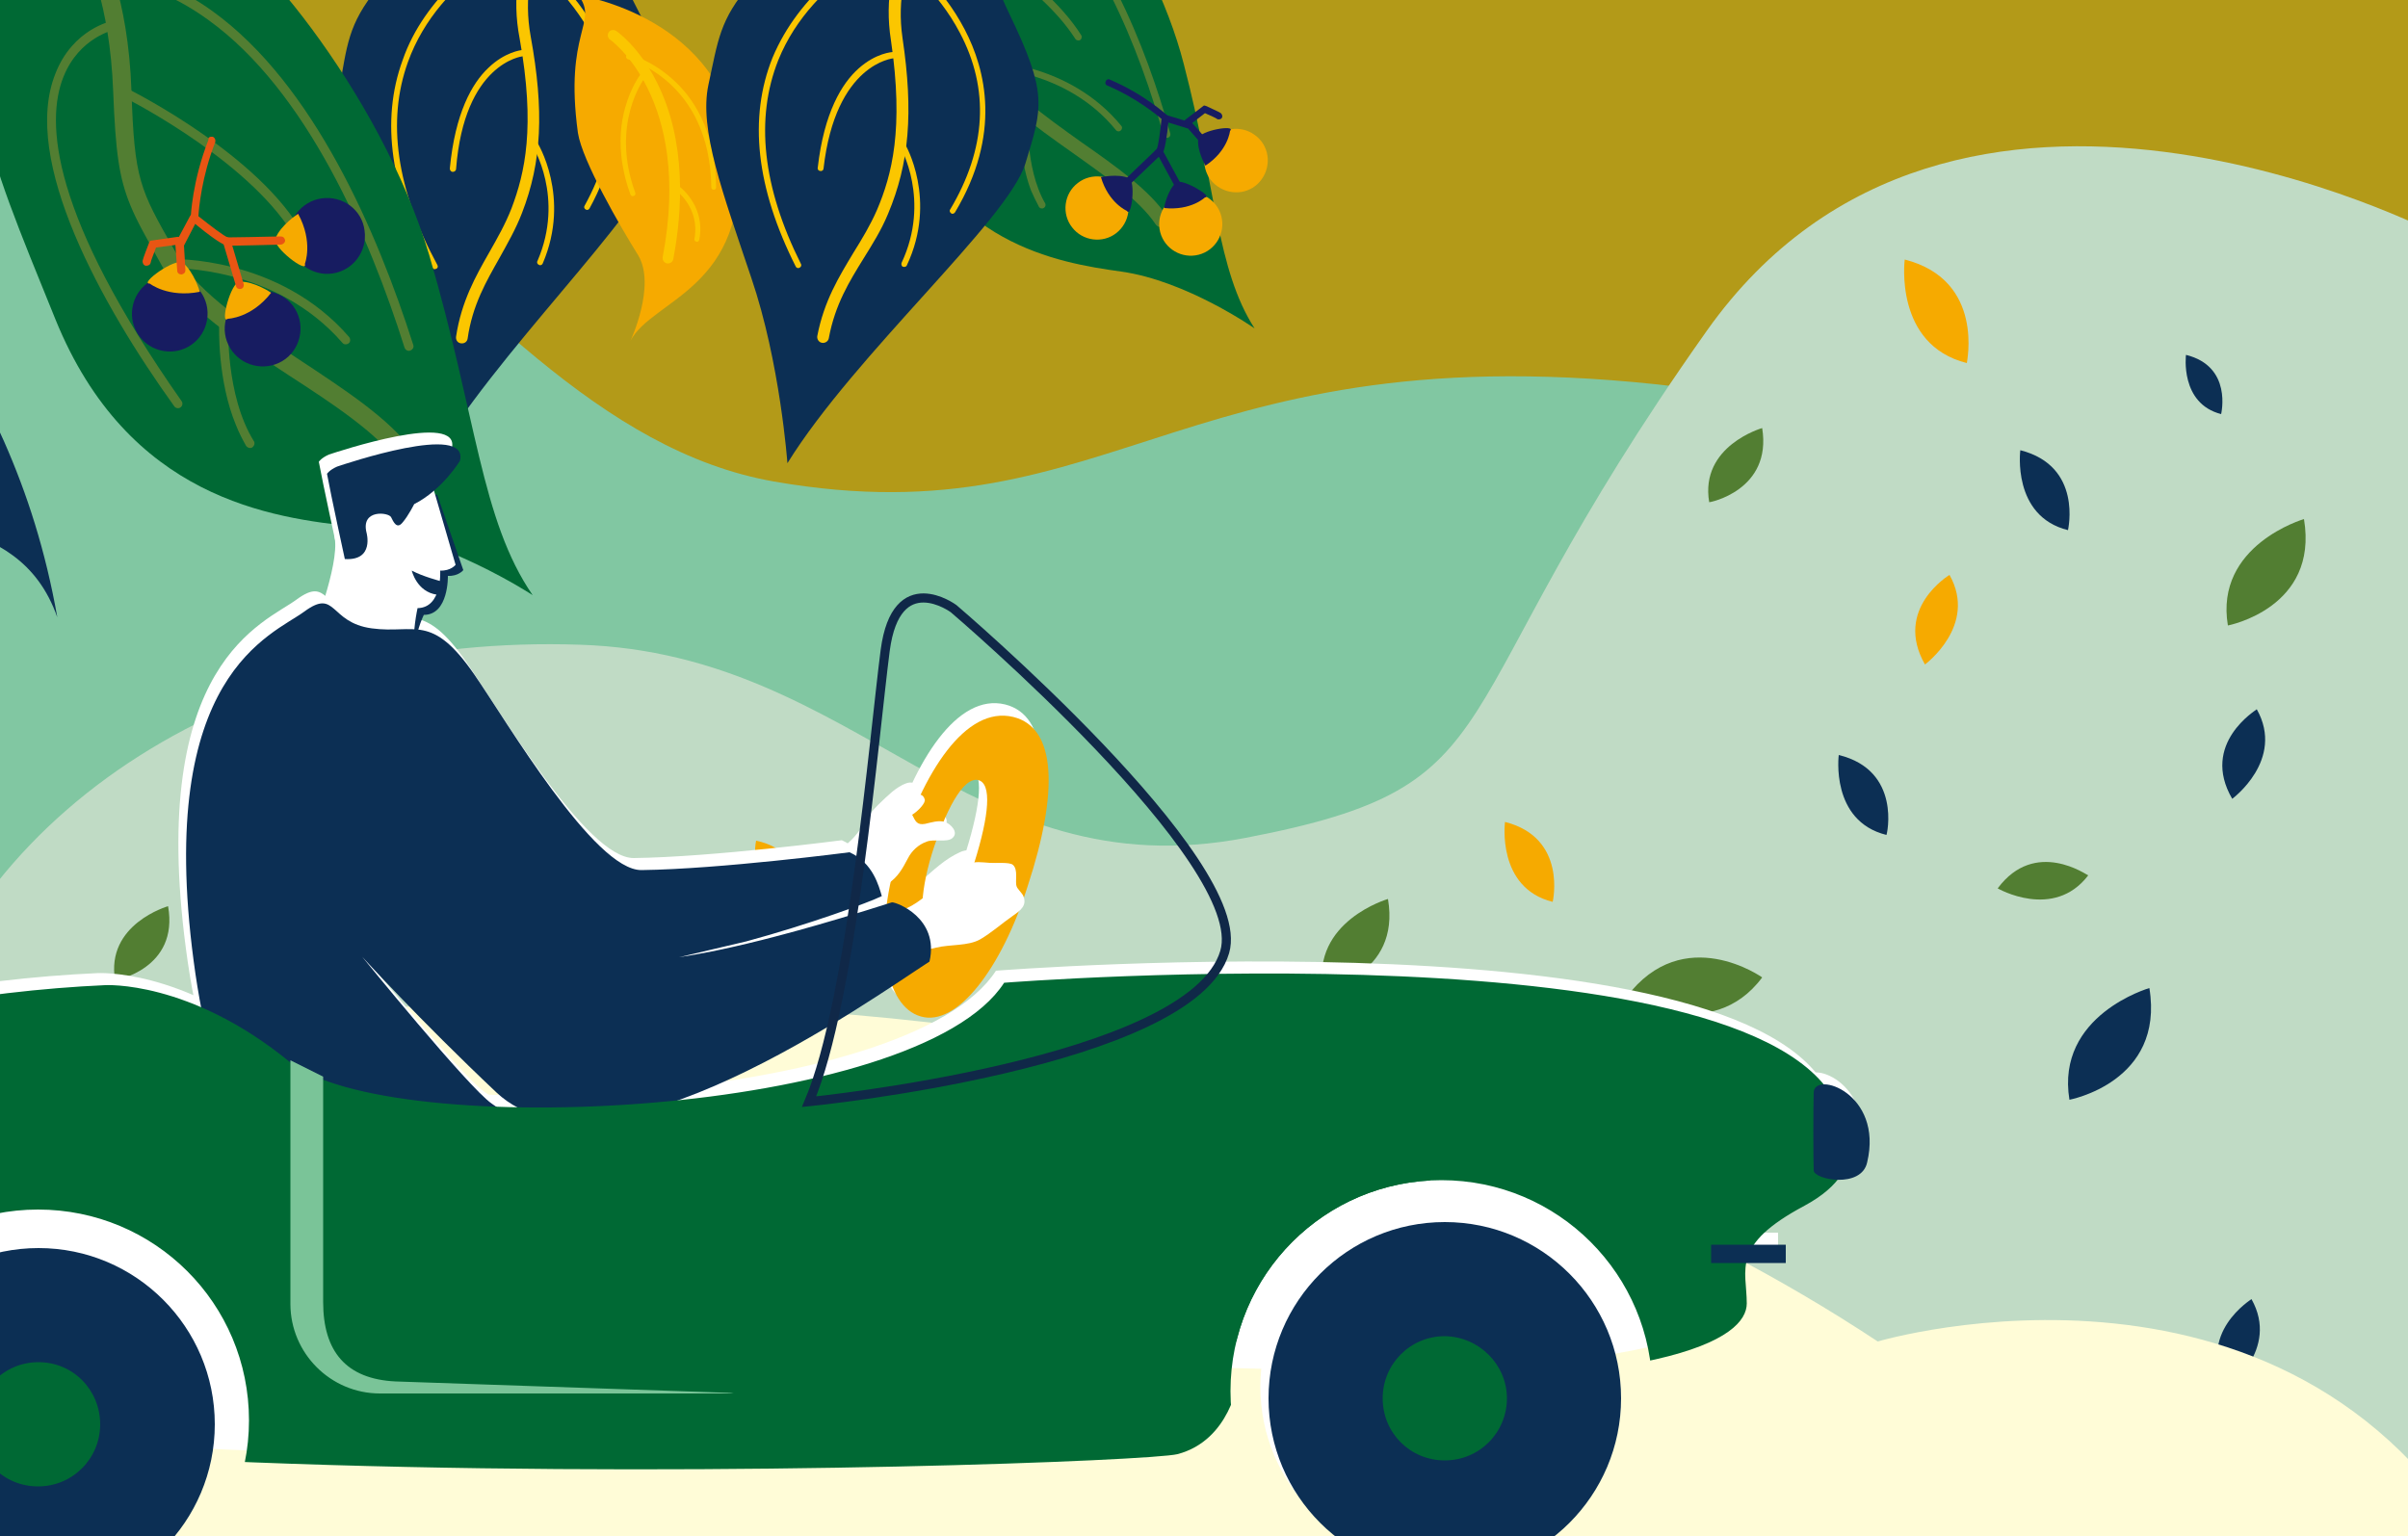 <?xml version="1.0" encoding="utf-8"?>
<!-- Generator: Adobe Illustrator 22.0.1, SVG Export Plug-In . SVG Version: 6.00 Build 0)  -->
<svg version="1.1" id="圖層_1" xmlns="http://www.w3.org/2000/svg" xmlns:xlink="http://www.w3.org/1999/xlink" x="0px" y="0px"
	 viewBox="0 0 500 319" style="enable-background:new 0 0 500 319;" xml:space="preserve">
<style type="text/css">
	.st0{clip-path:url(#SVGID_2_);}
	.st1{fill:#B39A18;}
	.st2{fill:#81C7A2;}
	.st3{fill:#C0DBC5;}
	.st4{fill:#527E32;}
	.st5{fill:#0C2F54;}
	.st6{fill:#F6AA00;}
	.st7{fill:#006934;}
	.st8{fill:#171C61;}
	.st9{fill:#FBC600;}
	.st10{fill:#E95513;}
	.st11{fill:#FFFCD7;}
	.st12{fill:#FFFFFF;}
	.st13{clip-path:url(#SVGID_4_);}
	.st14{fill:#7AC498;}
	.st15{fill:none;stroke:#102848;stroke-width:1.893;stroke-miterlimit:10;}
</style>
<g>
	<g>
		<defs>
			<rect id="SVGID_1_" x="-1" y="-0.6" width="502" height="320.3"/>
		</defs>
		<clipPath id="SVGID_2_">
			<use xlink:href="#SVGID_1_"  style="overflow:visible;"/>
		</clipPath>
		<g class="st0">
			<rect x="-1" y="-0.6" class="st1" width="502" height="320.3"/>
			<g>
				<g>
					<path class="st2" d="M-81.3,209.2h606.6c0,0-63.2-113.8-171.5-128.2C245.5,66.5,233,112.6,160.7,100
						C88.6,87.3,54.1-29.2-81.3-31V209.2z"/>
				</g>
			</g>
			<g>
				<g>
					<path class="st3" d="M506,48.6c0,0-100.4-52.2-151.6,20.1c-57.5,81.2-37.8,94.2-95.7,105.3c-57.9,11.1-80.2-38.2-138.2-40.1
						C53.8,131.6-4.1,165-19.8,220.7c-15.6,55.7-53.5,60.1-78,64.6l96.4,74.5H506V48.6z"/>
				</g>
				<path class="st4" d="M478.4,107.8c0,0-18.6,5.4-15.8,22.1C462.6,129.9,481.5,126.3,478.4,107.8z"/>
				<path class="st4" d="M365.9,88.9c0,0-13,3.7-11,15.4C354.8,104.4,368,101.9,365.9,88.9z"/>
				<path class="st4" d="M288.2,186.7c0,0-15.9,4.6-13.5,18.9C274.7,205.6,290.9,202.6,288.2,186.7z"/>
				<path class="st4" d="M34.9,188.2c0,0-13,3.7-11,15.4C24,203.6,37.2,201.2,34.9,188.2z"/>
				<path class="st5" d="M446.3,205.2c0,0-19.5,5.6-16.6,23.2C429.6,228.4,449.5,224.8,446.3,205.2z"/>
				<path class="st6" d="M395.5,53.9c0,0-2.3,17.7,12.9,21.5C408.3,75.5,412.3,58.2,395.5,53.9z"/>
				<path class="st5" d="M24.7,237.9c0,0-1.8,13.7,9.9,16.6C34.6,254.5,37.8,241.2,24.7,237.9z"/>
				<path class="st5" d="M419.5,93.5c0,0-1.8,13.7,9.9,16.6C429.4,110,432.5,96.8,419.5,93.5z"/>
				<path class="st5" d="M453.9,73.7c0,0-1.3,10.1,7.3,12.3C461.2,85.9,463.6,76.1,453.9,73.7z"/>
				<path class="st6" d="M312.5,170.7c0,0-1.8,13.7,9.9,16.6C322.4,187.3,325.5,174,312.5,170.7z"/>
				<path class="st6" d="M465.4,304.2c0,0-1.8,13.7,9.9,16.6C475.2,320.7,478.3,307.4,465.4,304.2z"/>
				<path class="st5" d="M381.8,156.8c0,0-1.8,13.7,9.9,16.6C391.8,173.4,394.9,160,381.8,156.8z"/>
				<path class="st4" d="M414.8,184.5c0,0,11.6,6.7,18.8-2.7C433.4,181.8,422.6,174,414.8,184.5z"/>
				<path class="st4" d="M337.7,207.1c0,0,17.6,10.1,28.2-4.1C366.1,203.1,349.6,191.3,337.7,207.1z"/>
				<path class="st6" d="M399.7,138c0,0,11-8.1,5.1-18.6C404.8,119.4,393.1,126.4,399.7,138z"/>
				<path class="st6" d="M167.7,190.7c0,0,1.1-13.7-10.7-16.1C156.9,174.8,154.5,188.1,167.7,190.7z"/>
				<path class="st5" d="M463.5,165.9c0,0,11-8.1,5.1-18.6C468.6,147.4,456.8,154.4,463.5,165.9z"/>
				<path class="st5" d="M462.4,288.4c0,0,11-8.1,5.1-18.6C467.6,269.8,455.8,276.9,462.4,288.4z"/>
			</g>
			<g>
				<g>
					<g>
						<path class="st7" d="M189.8-53.2c0,0,11.3,8.2,19.9,10.8c8.4,2.6,29.4,29.6,36.1,55.7c6.8,26.1,6.8,42.6,14.7,54.9
							c0,0-14.1-9.9-27.7-11.8s-36.3-5.8-47-34.7s-15-39.7-4.9-56.2C180.7-34.5,190.4-46.4,189.8-53.2z"/>
					</g>
					<g>
						<g>
							<path class="st4" d="M198.5,4c-1.7-4.5-2.1-8.7-2.1-18.3c0-14.6-3.7-21.9-3.7-21.9c-0.4-0.7-0.1-1.6,0.6-2
								c0.7-0.4,1.6-0.1,2,0.6c0.2,0.3,4,7.9,4.1,23.3c0,14.2,0.8,15.7,6,25.6l0.7,1.4c2.8,5.7,10.7,11.3,18.4,16.8
								c7.3,5.1,14.2,10,17.8,15.4c0.5,0.7,0.3,1.6-0.4,2c-0.7,0.5-1.6,0.3-2-0.4c-3.3-4.9-10.2-9.8-17.1-14.7
								c-7.9-5.6-16.2-11.4-19.5-17.8l-0.7-1.4C200.7,9.1,199.4,6.5,198.5,4z"/>
						</g>
						<g>
							<path class="st4" d="M204,13.7c0-0.1,0-0.2,0-0.3c0-0.4,0.3-0.7,0.7-0.7c0.2,0,17.2,0.1,28.1,13.4c0.3,0.3,0.2,0.8-0.1,1
								c-0.3,0.3-0.8,0.2-1-0.1c-10.4-12.8-26.8-12.9-26.9-12.9C204.4,14.2,204.1,14,204,13.7z"/>
						</g>
						<g>
							<path class="st4" d="M214.1,39.6c-2.8-7.3-2.2-15.8-2.1-16.2c0-0.4,0.4-0.7,0.8-0.7s0.7,0.4,0.7,0.8c0,0.1-0.8,11.2,3.5,18.7
								c0.2,0.3,0.1,0.8-0.3,1c-0.3,0.2-0.8,0.1-1-0.3C215.1,41.8,214.6,40.7,214.1,39.6z"/>
						</g>
						<g>
							<path class="st4" d="M194.8-32.6c0-0.1,0-0.1,0-0.2c0-0.4,0.3-0.8,0.7-0.8c0.3,0,7.6-0.5,17.3,6.9
								C228.5-14.4,238,9.7,243,27.7c0.1,0.4-0.1,0.8-0.5,0.9c-0.4,0.1-0.8-0.1-0.9-0.5c-5-17.8-14.2-41.5-29.6-53.5
								c-9.1-7.1-16.3-6.7-16.4-6.7C195.2-32.1,194.9-32.3,194.8-32.6z"/>
						</g>
						<g>
							<path class="st4" d="M189.4,8.2c-3.7-9.7-5.2-19-2.2-25.8c3.1-6.9,9.3-8,9.6-8.1c0.4-0.1,0.8,0.2,0.8,0.6
								c0.1,0.4-0.2,0.8-0.6,0.8l0,0c-0.2,0-5.8,1-8.5,7.2c-3.1,7.1-2.7,22.1,17.1,52.5c0.2,0.3,0.1,0.8-0.2,1
								c-0.3,0.2-0.8,0.1-1-0.2C198.7,27.8,193,17.8,189.4,8.2z"/>
						</g>
						<g>
							<path class="st4" d="M197.1-14c-0.1-0.2-0.1-0.4,0-0.6c0.2-0.4,0.6-0.5,1-0.3c0,0,4.7,2.5,10.2,6.4
								c5.1,3.6,12.1,9.3,16.2,15.8c0.2,0.3,0.1,0.8-0.2,1c-0.3,0.2-0.8,0.1-1-0.2c-7.6-11.9-25.7-21.6-25.9-21.7
								C197.3-13.7,197.2-13.9,197.1-14z"/>
						</g>
					</g>
				</g>
				<g>
					<g>
						<g>
							<path class="st6" d="M233,39.2c-2.2-2.9-6.4-3.4-9.2-1.2c-2.9,2.2-3.4,6.4-1.2,9.2c2.2,2.9,6.4,3.4,9.2,1.2
								C234.6,46.2,235.2,42.1,233,39.2z"/>
						</g>
					</g>
					<g>
						<g>
							<path class="st8" d="M234,43.8c0,0-3.8-1.6-5.4-7c0,0,3.5-0.8,5.8,0.2C235.9,37.6,234.9,45.4,234,43.8z"/>
						</g>
					</g>
					<g>
						<g>
							<g>
								<path class="st6" d="M251.3,29.5c-2.1,3-1.5,7.1,1.5,9.2c3,2.1,7.1,1.5,9.2-1.5c2.1-3,1.5-7.1-1.5-9.2
									C257.6,25.9,253.5,26.5,251.3,29.5z"/>
							</g>
						</g>
						<g>
							<g>
								<path class="st8" d="M255.4,27.2c0,0-0.4,4.1-5.1,7.2c0,0-1.8-3.1-1.5-5.6C249,27.1,256.8,25.8,255.4,27.2z"/>
							</g>
						</g>
					</g>
					<g>
						<g>
							<g>
								<path class="st6" d="M245.6,40.2c-3.5,0.9-5.6,4.5-4.7,8s4.5,5.6,8,4.7c3.5-0.9,5.6-4.5,4.7-8S249.1,39.3,245.6,40.2z"/>
							</g>
						</g>
						<g>
							<g>
								<path class="st8" d="M250.2,41c0,0-2.9,2.8-8.5,2.2c0,0,0.6-3.5,2.5-5.3C245.3,36.9,252.1,40.9,250.2,41z"/>
							</g>
						</g>
					</g>
					<g>
						<g>
							<path class="st8" d="M229.8,16.6c-0.1,0.1-0.2,0.2-0.2,0.3c-0.2,0.4,0,0.8,0.4,0.9c5.9,2.5,10.1,6,11.2,6.9
								c-0.3,2.7-0.7,5.7-1,6.2c-0.3,0.4-4.2,4-6.6,6.4c-0.3,0.3-0.3,0.7,0,1c0.3,0.3,0.7,0.3,1,0c0.6-0.6,6.2-5.9,6.8-6.5
								c0.4-0.5,0.9-3,1.3-7.3v-0.3l-0.3-0.2c-0.2-0.2-4.8-4.4-11.8-7.4C230.3,16.4,230,16.4,229.8,16.6z"/>
						</g>
					</g>
					<g>
						<g>
							<path class="st8" d="M240.4,30.9c-0.3,0.2-0.4,0.6-0.2,0.9l3.8,7c0.2,0.3,0.6,0.5,0.9,0.3c0.3-0.2,0.5-0.6,0.3-0.9l-3.8-7
								C241.2,30.8,240.8,30.6,240.4,30.9C240.4,30.8,240.4,30.9,240.4,30.9z"/>
						</g>
					</g>
					<g>
						<g>
							<path class="st8" d="M241.5,24c-0.1,0.1-0.2,0.2-0.2,0.3c-0.1,0.4,0.1,0.8,0.5,0.9l4.9,1.5l2.8,3.2c0.3,0.3,0.7,0.3,1,0.1
								c0.3-0.3,0.3-0.7,0.1-1l-3.1-3.5l-5.3-1.6C241.9,23.8,241.7,23.8,241.5,24z"/>
						</g>
					</g>
					<g>
						<g>
							<path class="st8" d="M250,21.9l-3.8,2.9c-0.3,0.2-0.4,0.7-0.1,1c0.2,0.3,0.7,0.4,1,0.1l3.1-2.4c1.1,0.5,2.3,1,2.5,1.2
								c0.3,0.2,0.8,0.1,1-0.2c0.2-0.3,0.1-0.7-0.2-1c-0.4-0.3-2.5-1.2-3.1-1.5L250,21.9z"/>
						</g>
					</g>
				</g>
				<g>
					<g>
						<path class="st5" d="M120.2-37.6c0,0,3.4,22.7,12,39.2s7.7,19.2,4.4,31.1s-34,40.8-47.3,64c0,0-2.2-20.9-8.7-38.2
							c-6.5-17.4-11.9-30.4-10.2-39.8c1.7-9.3,1.8-13.6,8-21.2C84.5-10.2,110.7-22.7,120.2-37.6z"/>
					</g>
					<g>
						<g>
							<path class="st9" d="M115.2-22.2c0.5-0.4,1.2-0.5,1.7,0c0.5,0.4,0.6,1.2,0.1,1.7l0,0c-0.1,0.1-9.8,11.8-6.8,28.1
								c2.8,15.4,2.3,26-1.8,36.6c-1.3,3.4-3.1,6.5-4.7,9.4c-2.7,4.8-5.6,9.7-6.6,16.7c-0.1,0.7-0.7,1.1-1.4,1
								c-0.7-0.1-1.1-0.7-1-1.4c1.1-7.3,4.1-12.6,6.9-17.5c1.7-3,3.3-5.8,4.6-9.1c2.8-7.4,5-16.9,1.7-35.3
								C104.5-9.4,114.7-21.6,115.2-22.2C115.2-22.1,115.2-22.1,115.2-22.2z"/>
						</g>
						<g>
							<path class="st9" d="M94.4-3.8c7.6-7.3,15.9-10.6,16-10.6c0.3-0.1,0.7,0,0.8,0.3c0.1,0.3,0,0.7-0.3,0.8
								c-0.2,0.1-19.6,7.8-26.2,26.2c-4.4,12.2-2.4,26.4,6.1,42.1c0.2,0.3,0.1,0.7-0.2,0.8c-0.3,0.2-0.7,0.1-0.8-0.2
								c-8.7-16-10.8-30.5-6.2-43.1C85.9,5.8,90.1,0.4,94.4-3.8z"/>
						</g>
						<g>
							<path class="st9" d="M109.7-8.7c0.2-0.2,0.5-0.2,0.8-0.1c0.3,0.2,7.4,5.1,12.6,14c4.7,8.2,8.4,21.5-0.7,38.1
								c-0.2,0.3-0.5,0.4-0.8,0.2c-0.3-0.2-0.4-0.5-0.2-0.8c7.1-12.9,7.3-25.2,0.7-36.7c-5-8.6-12.1-13.6-12.2-13.7
								c-0.3-0.2-0.4-0.6-0.2-0.9C109.7-8.7,109.7-8.7,109.7-8.7z"/>
						</g>
						<g>
							<path class="st9" d="M101.4,14.1c3.4-3.3,6.8-3.7,7-3.7c0.3,0,0.6,0.2,0.7,0.6c0,0.3-0.2,0.6-0.6,0.7l0,0
								c-0.1,0-12.1,1.4-13.8,23.4c0,0.3-0.3,0.6-0.7,0.6c-0.3,0-0.6-0.3-0.6-0.7C94.5,23.5,98,17.3,101.4,14.1z"/>
						</g>
						<g>
							<path class="st9" d="M110.6,29.4L110.6,29.4c0.4-0.3,0.8-0.2,0.9,0.1c0.1,0.1,7.1,11.4,1.2,25.2c-0.1,0.3-0.5,0.5-0.8,0.3
								c-0.3-0.1-0.5-0.5-0.3-0.8c5.7-13.2-1-23.9-1.1-24C110.3,29.9,110.3,29.6,110.6,29.4z"/>
						</g>
					</g>
				</g>
				<g>
					<g>
						<path class="st7" d="M13.3-31.3c0,0,15.2,10.2,26.3,13.3C50.7-14.9,79,19.2,89.1,52.9c9.9,33.6,10.7,55,21.5,70.7
							c0,0-18.7-12.3-36.5-14.2c-17.9-1.8-47.5-5.9-62.6-43.1S-9.8,15.4,2.4-6.6C2.4-6.6,14.4-22.4,13.3-31.3z"/>
					</g>
					<g>
						<g>
							<path class="st4" d="M27.1,42.7C24.7,36.9,24,31.6,23.5,19C22.8,0.2,17.8-9.2,17.7-9.3c-0.5-0.9-0.2-2.1,0.7-2.6
								c0.9-0.5,2.1-0.2,2.6,0.7c0.2,0.4,5.6,10.1,6.3,30.1c0.6,18.4,1.7,20.4,8.9,33l1,1.8c4.1,7.2,14.7,14.2,24.8,20.9
								c9.7,6.4,18.9,12.4,23.8,19.2c0.6,0.8,0.4,2-0.4,2.7c-0.9,0.6-2,0.4-2.7-0.4C78.3,89.9,69,83.8,59.9,77.9
								c-10.5-6.9-21.5-14.2-26-22.2l-1-1.8C30.3,49.2,28.4,45.9,27.1,42.7z"/>
						</g>
						<g>
							<path class="st4" d="M34.7,55.1c0-0.1-0.1-0.2-0.1-0.3c0-0.5,0.4-1,0.9-1c0.2,0,22.4-0.7,37,16.2c0.3,0.4,0.3,1-0.1,1.3
								s-1,0.3-1.3-0.1C57.1,55.1,35.8,55.7,35.6,55.7C35.2,55.7,34.8,55.5,34.7,55.1z"/>
						</g>
						<g>
							<path class="st4" d="M49,88.3c-3.9-9.4-3.5-20.4-3.5-20.9s0.5-0.9,1-0.9c0.5,0,0.9,0.5,0.9,1c0,0.1-0.6,14.6,5.3,24.1
								c0.3,0.4,0.1,1-0.3,1.3c-0.4,0.3-1,0.1-1.3-0.3C50.3,91.2,49.6,89.8,49,88.3z"/>
						</g>
						<g>
							<path class="st4" d="M20.7-4.6c0-0.1-0.1-0.2-0.1-0.3c-0.1-0.5,0.3-1,0.8-1c0.4,0,9.9-1,22.7,8.2
								c21.1,15.2,34.3,46.1,41.7,69.3c0.2,0.5-0.1,1-0.6,1.2s-1-0.1-1.2-0.6C76.8,49.4,63.8,18.9,43.2,4.1C30.9-4.8,21.7-4,21.6-4
								C21.3-4,20.9-4.2,20.7-4.6z"/>
						</g>
						<g>
							<path class="st4" d="M15.5,48.7c-5.2-12.4-7.6-24.4-4-33.4C15.1,6,23.2,4.3,23.6,4.3c0.5-0.1,1,0.2,1.1,0.7S24.5,6,24,6.1
								l0,0c-0.3,0.1-7.5,1.6-10.8,9.8c-3.8,9.4-2.6,28.8,24.5,67.4c0.3,0.4,0.2,1-0.2,1.3c-0.4,0.3-1,0.2-1.3-0.2
								C28.5,73.7,20.6,60.9,15.5,48.7z"/>
						</g>
						<g>
							<path class="st4" d="M24.5,19.3c-0.1-0.2-0.1-0.5,0-0.8c0.2-0.5,0.8-0.7,1.3-0.4c0.1,0,6.2,3,13.6,7.9
								c6.8,4.5,16.2,11.6,21.8,19.8c0.3,0.4,0.2,1-0.2,1.3c-0.4,0.3-1,0.2-1.3-0.2C49.2,31.8,25.2,19.9,25,19.8
								C24.8,19.7,24.6,19.5,24.5,19.3z"/>
						</g>
					</g>
				</g>
				<g>
					<g>
						<path class="st6" d="M120.1-1c0,0,30.7,4.5,33.1,32.8c2.4,28.2-17.8,30.3-22.3,39c0,0,5.4-11.5,1.6-17.8
							c-3.8-6.1-11.6-19.6-12.5-25.4C117.1,6.4,124.4,4.8,120.1-1z"/>
					</g>
					<g>
						<path class="st9" d="M126.2,7.5c0-0.3,0-0.5,0.2-0.8c0.3-0.5,1-0.6,1.5-0.3c0.2,0.1,4.8,3.3,8.5,10.7
							c6.2,12.3,5.3,26.8,3.4,36.7c-0.1,0.6-0.7,1-1.3,0.9c-0.6-0.1-1-0.7-0.9-1.3c6.3-33.1-10.9-45.2-11.1-45.3
							C126.4,8,126.3,7.8,126.2,7.5z"/>
					</g>
					<g>
						<path class="st9" d="M130,11.9c0-0.1,0-0.1,0-0.2c0.1-0.3,0.4-0.5,0.6-0.4c0.2,0,4.5,1.1,9,5.1c4.1,3.6,9,10.5,9.1,22.5
							c0,0.3-0.2,0.5-0.5,0.5c-0.3,0-0.5-0.2-0.5-0.5c-0.3-22.2-17.2-26.6-17.3-26.6C130.2,12.3,130.1,12.1,130,11.9z"/>
					</g>
					<g>
						<path class="st9" d="M129.3,34.4c-0.9-5-0.3-9.2,0.5-12c1.2-4.3,3-6.7,3.1-6.8c0.2-0.2,0.5-0.3,0.8-0.1
							c0.2,0.2,0.3,0.5,0.1,0.8c-0.1,0.1-7.1,9.5-1.9,23.7c0.1,0.3,0,0.6-0.3,0.7c-0.3,0.1-0.6,0-0.7-0.3
							C130.1,38.2,129.6,36.2,129.3,34.4z"/>
					</g>
					<g>
						<path class="st9" d="M139.8,39c0-0.1,0-0.3,0.1-0.4c0.2-0.2,0.5-0.3,0.7-0.2c0.1,0,6,4,4.6,11.4c-0.1,0.3-0.3,0.5-0.6,0.4
							s-0.5-0.3-0.4-0.6c1.2-6.7-4.1-10.3-4.2-10.3C139.9,39.2,139.8,39.1,139.8,39z"/>
					</g>
				</g>
				<g>
					<g>
						<path class="st5" d="M198.8-36.9c0,0,2.6,22.8,10.7,39.6s7,19.5,3.4,31.3c-3.7,11.8-35.4,39.6-49.4,62.2
							c0,0-1.5-20.9-7.5-38.5c-5.9-17.6-10.9-30.8-8.9-40.1c2-9.2,2.3-13.5,8.7-20.9C162.4-10.6,189-22.3,198.8-36.9z"/>
					</g>
					<g>
						<g>
							<path class="st9" d="M193.4-21.6c0.5-0.4,1.2-0.4,1.7,0c0.5,0.5,0.5,1.2,0.1,1.7l0,0c-0.1,0.1-10.2,11.5-7.8,27.8
								c2.3,15.5,1.4,26-3,36.5c-1.4,3.4-3.3,6.4-5.1,9.3c-2.9,4.7-5.9,9.5-7.2,16.5c-0.1,0.7-0.8,1.1-1.4,1c-0.7-0.1-1.1-0.8-1-1.4
								c1.4-7.3,4.5-12.3,7.5-17.3c1.8-2.9,3.5-5.7,4.9-8.9c3.1-7.3,5.6-16.8,2.9-35.2C182.2-9.2,192.8-21,193.4-21.6
								C193.3-21.5,193.3-21.6,193.4-21.6z"/>
						</g>
						<g>
							<path class="st9" d="M171.9-3.9c7.9-7,16.3-10,16.4-10.1c0.3-0.1,0.7,0.1,0.8,0.4c0.1,0.3-0.1,0.7-0.4,0.8
								c-0.2,0.1-19.8,7.2-27.1,25.3c-4.8,12.1-3.3,26.3,4.7,42.3c0.2,0.3,0,0.7-0.3,0.8c-0.3,0.2-0.7,0-0.8-0.3
								C157,39,155.4,24.5,160.4,12C163.2,5.3,167.5,0.1,171.9-3.9z"/>
						</g>
						<g>
							<path class="st9" d="M187.5-8.4c0.2-0.2,0.5-0.2,0.8,0c0.3,0.2,7.2,5.3,12,14.5c4.4,8.4,7.7,21.8-2,38
								c-0.2,0.3-0.6,0.4-0.8,0.2c-0.3-0.2-0.4-0.6-0.2-0.8c7.5-12.6,8.2-25,2-36.7c-4.6-8.8-11.6-14-11.7-14.1
								C187.3-7.6,187.1-8,187.5-8.4C187.4-8.3,187.5-8.3,187.5-8.4z"/>
						</g>
						<g>
							<path class="st9" d="M178.3,14.2c3.6-3.2,6.9-3.4,7.2-3.4c0.3,0,0.6,0.2,0.7,0.6c0,0.3-0.2,0.6-0.6,0.7l0,0
								c-0.1,0-12.1,1-14.6,22.9c0,0.3-0.3,0.6-0.7,0.5c-0.3,0-0.6-0.3-0.5-0.7C171.1,23.4,174.8,17.3,178.3,14.2z"/>
						</g>
						<g>
							<path class="st9" d="M187,29.8C187,29.7,187,29.7,187,29.8c0.4-0.2,0.8-0.1,0.9,0.1c0.1,0.1,6.8,11.6,0.4,25.2
								c-0.1,0.3-0.5,0.4-0.8,0.3c-0.3-0.1-0.4-0.5-0.3-0.8c6.1-13-0.2-24-0.3-24.1C186.7,30.3,186.7,30,187,29.8z"/>
						</g>
					</g>
				</g>
				<g>
					<g>
						<path class="st5" d="M-138.6-44.4c18.4-6.3,36.3,8.5,49.5,20.7c8.7,8,13,10.6,24.6,15.9c8.7,3.9,17,7.9,20.8,16.7
							c4.2,9.6,4.6,18.4,10.8,27.6c5.3,7.9,11.1,15.2,16.5,23.6C-3.3,81.1,7,100.5,11.9,128.2c-8.3-23.6-34.6-16.9-50.5-29.4
							c-7.4-5.8-16.8-16.8-23.3-23.3c-8.5-8.6-9.1-17.9-14.5-28.3c-11.9-23.4-30.5-19.5-52.7-29.1c-11.8-5.1-18.4-13.2-31.2-16.6
							c-9.4-2.5-40.2-8-26.7-19.8c1.2-1,8.6-0.1,10.7-0.8c4.3-1.5,7.9-5,11.5-7.6C-156.4-32.9-148.8-40.9-138.6-44.4z"/>
					</g>
				</g>
				<g>
					<g>
						<path class="st8" d="M60.1,50.1c-0.6-4.3,2.4-8.3,6.7-8.9c4.4-0.6,8.4,2.4,8.9,6.7c0.6,4.3-2.4,8.3-6.7,8.9
							C64.8,57.4,60.7,54.4,60.1,50.1z"/>
					</g>
					<g>
						<path class="st6" d="M63.3,54.8c0,0,1.8-4.5-1.4-10.4c0,0-3.6,2.3-4.7,5.1C56.4,51.3,64,57,63.3,54.8z"/>
					</g>
					<g>
						<g>
							<path class="st8" d="M36.5,57.4c4.3,0.7,7.2,4.7,6.5,9c-0.7,4.3-4.7,7.2-9,6.5s-7.2-4.7-6.5-9C28.2,59.6,32.2,56.7,36.5,57.4
								z"/>
						</g>
						<g>
							<path class="st6" d="M31.1,58.9c0,0,3.8,3,10.4,1.7c0,0-1.2-4.1-3.5-6C36.4,53.4,28.8,59,31.1,58.9z"/>
						</g>
					</g>
					<g>
						<g>
							<path class="st8" d="M50.5,61.5c3.7-2.2,8.6-1,10.8,2.7c2.2,3.7,1,8.6-2.7,10.8c-3.7,2.2-8.6,1-10.8-2.7
								C45.5,68.6,46.8,63.7,50.5,61.5z"/>
						</g>
						<g>
							<path class="st6" d="M47.3,66.2c0,0,4.9-0.1,9-5.4c0,0-3.5-2.4-6.5-2.3C47.9,58.5,45.6,67.6,47.3,66.2z"/>
						</g>
					</g>
					<g>
						<path class="st10" d="M43.8,28.4c0.1,0,0.3,0,0.4,0c0.4,0.2,0.6,0.6,0.5,1.1c-2.8,7.1-3.4,13.7-3.5,15.4
							c2.5,2,5.4,4.2,6.1,4.4c0.9,0,7-0.1,11-0.2c0.5,0,0.8,0.3,0.9,0.8c0,0.5-0.4,0.8-0.8,0.9c-1,0-10.3,0.3-11.2,0.2
							c-0.8,0-3.3-1.7-7.3-5l-0.3-0.3v-0.4c0-0.3,0.3-7.7,3.7-16.3C43.2,28.6,43.5,28.4,43.8,28.4z"/>
					</g>
					<g>
						<path class="st10" d="M47,49.3c0.4-0.1,0.8,0.2,0.9,0.6l2.7,9.1c0.1,0.4-0.1,0.9-0.6,1c-0.4,0.1-0.9-0.1-1-0.6l-2.7-9.1
							c-0.1-0.4,0.1-0.9,0.6-1C46.9,49.3,46.9,49.3,47,49.3z"/>
					</g>
					<g>
						<path class="st10" d="M40.2,44.4c0.2,0,0.3,0,0.5,0.1c0.4,0.2,0.6,0.7,0.3,1.1l-2.8,5.4l0.3,5.1c0,0.5-0.3,0.8-0.8,0.9
							c-0.5,0-0.9-0.3-0.9-0.8l-0.4-5.6l3.1-5.8C39.7,44.5,39.9,44.4,40.2,44.4z"/>
					</g>
					<g>
						<path class="st10" d="M31.2,50l5.6-0.8c0.5-0.1,0.9,0.3,0.9,0.7c0.1,0.5-0.3,0.9-0.7,0.9l-4.6,0.6c-0.5,1.4-1.1,2.8-1.1,3.1
							c-0.1,0.5-0.5,0.7-1,0.7c-0.5-0.1-0.7-0.5-0.7-1c0.1-0.6,1.1-3.1,1.4-3.9L31.2,50z"/>
					</g>
				</g>
			</g>
			<path class="st11" d="M-5,219.1c0,0,231.5-48.4,394.9,59.5c0,0,88.5-26.3,127.7,49H-6L-5,219.1z"/>
			<g>
				<g>
					<path class="st12" d="M208.7,146.3c-9.9-2.4-18.8,11.6-24,28.7c-5.2,17.1-2.7,31.5,4.8,33.6c7.5,2.2,16.8-10,22.2-27.1
						C218.1,162,217.8,148.6,208.7,146.3z M200.6,176.8c-2.7,8.6-6.5,15.2-8.9,14.5c-2.5-0.7-2.6-7.6,0.1-16.4
						c2.7-8.6,6.4-16,9.6-15.3C204.3,160.2,203.7,166.8,200.6,176.8z"/>
					<g>
						<path class="st12" d="M183,187.2c7-1,10.1-7.4,16.3-10.2c1.4-0.7,2.9-0.4,4.5-0.3c1.1,0.1,4.1-0.2,4.8,0.4
							c1.2,1,0.4,3.5,0.8,4.5c0.1,0.4,1,1.3,1.3,1.8c1,2.1-0.5,3.2-2.1,4.3c-2.3,1.6-4.4,3.5-6.8,4.9c-2.5,1.4-6.2,1-9.1,1.7
							c-2.3,0.6-4.8,0.8-7.3,0.7c-0.2-2.7-1.1-5-1.9-7.6L183,187.2z"/>
						<path class="st12" d="M185.3,164.4c-1.6,1.4-4.5,4-5.5,5.9c-3.2,5.9-6.7,6.3-6.8,7c-0.1,0.7,2.8,2.1,3.2,2.9
							c0.6,1.1,1,2.2,1.4,3.4c1.6-0.2,3.7-1.7,5.1-2.6c2-1.3,3-3.1,4.1-5.2c0.8-1.6,2.2-2.9,3.9-3.5c1.4-0.6,4.2,0.2,5.3-0.7
							c1.5-1.2-0.3-3-1.5-3.4c-1.3-0.4-2.8,0.1-4.1,0.4c-1.7,0.3-2-0.5-2.7-1.9c1.2-0.7,2.9-2.5,2.6-3.2
							C189.7,161.4,186.9,163.1,185.3,164.4z"/>
						<g>
							<path class="st12" d="M89.2,100.3l5.4,15.6c0,0-1,1.3-3.2,1.2c0,0,0.2,8.1-5,8.1c0,0-2.2,4.5-1.6,7.7
								c0.6,3.2-9.3,7.6-18.5,0.2c0,0,5.9-14.7,4.9-20.5C70,107,77.9,97,89.2,100.3z"/>
							<path class="st12" d="M88.3,99l4.6,15.8c0,0-1,1.3-3.2,1.2c0,0,0.5,7.7-4.7,7.8c0,0-1.2,5.4-0.6,8.7c0.6,3.2-10.6,7-19.8-0.3
								c0,0,5.9-14.7,4.9-20.5C68.5,105.8,77.1,95.5,88.3,99z"/>
							<path class="st12" d="M93.8,93.2c0,0-3.6,6-9.5,9c0,0-1.2,2.4-2.4,3.8c-1.2,1.5-1.9-0.1-2.4-1.1c-0.5-1-6.3-1.7-5.1,3.2
								c0,0,1.7,5.9-4.5,5.5c0,0-2.9-13.3-3.7-17.7c0,0,0.5-0.8,2.1-1.5C69.8,93.9,95.9,85.2,93.8,93.2z"/>
							<path class="st12" d="M89.9,118.2c0,0-3.8-1-6-2.2c0,0,1,4.4,5.2,5C89.1,121,89.5,120.1,89.9,118.2z"/>
						</g>
						<path class="st12" d="M101.5,224.4c22.1,20.7,77.8-19.4,89.9-27.2c2.1-9.1-7-12.4-7.8-12.3c-30.7,9.8-42.2,11-44.2,11.4
							c0,0,10.1-2.4,14-3.3c12.9-3.5,25.5-8.1,28.1-9.4c-0.6-2-1.8-6.9-6.7-9.1c0,0-26.9,3.5-43.2,3.7c-9.8,0.1-28-30.9-34.7-40.6
							c-8.9-12.9-12.4-8.4-21.3-9.6c-8.8-1.2-7.3-8.4-14-3.5c-6.6,4.9-30.9,12.9-23,72.5c7.8,59.6,39.1,67.6,39.8,67.9
							c0.6,0.3,60.8,0,60.8,0l7.8-22.3l-7.1-14.1c-26.8,10.1-34.4,1.5-39.4-1.8c-4.9-3.4-26.9-30.5-26.9-30.5
							S85.3,209.3,101.5,224.4z"/>
					</g>
				</g>
				<path class="st12" d="M43,293.3C43,313.5,26.6,330,6.3,330c-20.2,0-36.6-16.4-36.6-36.6c0-20.2,16.4-36.6,36.6-36.6
					C26.5,256.7,43,273.2,43,293.3z"/>
				<path class="st12" d="M334.9,288c0,20.2-16.4,36.6-36.6,36.6c-20.2,0-36.6-16.4-36.6-36.6c0-20.2,16.4-36.6,36.6-36.6
					C318.6,251.4,334.9,267.7,334.9,288z"/>
				<path class="st12" d="M311.1,287.9c0,7.1-5.7,12.9-12.9,12.9c-7.1,0-12.9-5.7-12.9-12.9c0-7.1,5.7-12.9,12.9-12.9
					C305.4,275.2,311.1,280.9,311.1,287.9z"/>
				<path class="st12" d="M19.2,293.3c0,7.1-5.7,12.9-12.9,12.9s-12.9-5.7-12.9-12.9c0-7.1,5.7-12.9,12.9-12.9
					C13.4,280.5,19.2,286.3,19.2,293.3z"/>
				<g>
					<g>
						<path class="st12" d="M206.8,201.6c0,0,161.7-12.8,173.8,27.7c0,0,7.6,10.4-7.6,18.6c-15.4,8.2-12,13.2-12,20.3
							s-15.4,18.6-105.6,15.9c0,0-1.6,12.5-12.5,15.4c-10.9,2.7-343.1,13.7-346.9-31.2c-3.8-44.9,72.8-63.9,124.2-66.2
							c0,0,17.5-1.1,38.3,15.9C79.1,234.7,188.8,229.5,206.8,201.6z"/>
						<rect x="353.7" y="256" class="st12" width="15.5" height="3.8"/>
						<path class="st12" d="M374.9,224.4c-0.1,2.5-0.1,14.3,0,16.2c0.1,1.9,9.9,3.8,11.1-1.7C389.4,224.6,375,219.8,374.9,224.4z"/>
						<path class="st12" d="M80.4,284.5c-10.2-0.5-15-6.2-15-16.5v-46.8l-6.8-3.4v50.6c0,10.2,8.3,18.6,18.6,18.6h71.9
							c0.5,0,1,0,1.5-0.1L80.4,284.5z"/>
						<g>
							<path class="st12" d="M303.1,257.2c0-10.4-9.7-19.1-21.7-19.2c0,0-27.2-0.1-45.5-0.1c-72,0-134.3,28.9-134.3,28.9
								c-10.8,5-9.9,9.1,2,9.1l177.9,0.2C293.4,276.3,303.1,267.7,303.1,257.2z"/>
						</g>
					</g>
				</g>
			</g>
			<g>
				<g>
					<path class="st6" d="M210.4,148.9c-9.9-2.4-18.8,11.5-24,28.6s-2.7,31.5,4.8,33.6c7.5,2.2,16.8-10,22.2-27.1
						C219.8,164.5,219.4,151.1,210.4,148.9z M202.3,179.2c-2.7,8.6-6.5,15.2-8.9,14.5c-2.5-0.7-2.6-7.6,0.1-16.4
						c2.7-8.6,6.4-16,9.6-15.3C206,162.7,205.4,169.3,202.3,179.2z"/>
					<g>
						<path class="st12" d="M184.7,189.7c7-1,10.1-7.4,16.3-10.2c1.4-0.7,2.9-0.4,4.5-0.3c1.1,0.1,4.1-0.2,4.8,0.4
							c1.2,1,0.4,3.5,0.8,4.5c0.1,0.4,1,1.3,1.3,1.8c1,2.1-0.5,3.2-2.1,4.3c-2.3,1.6-4.4,3.5-6.8,4.9c-2.5,1.4-6.2,1-9.1,1.7
							c-2.3,0.6-4.8,0.8-7.3,0.7c-0.2-2.7-1.1-5-1.9-7.6L184.7,189.7z"/>
						<path class="st12" d="M187,166.9c-1.6,1.4-4.5,4-5.5,5.9c-3.2,5.9-6.7,6.3-6.8,7c-0.1,0.7,2.8,2.1,3.2,2.9
							c0.6,1.1,1,2.2,1.4,3.4c1.6-0.2,3.7-1.7,5.1-2.6c2-1.3,3-3.1,4.1-5.2c0.8-1.6,2.2-2.9,3.9-3.5c1.4-0.6,4.2,0.2,5.3-0.7
							c1.5-1.2-0.3-3-1.5-3.4c-1.3-0.4-2.8,0.1-4.1,0.4c-1.7,0.3-2-0.5-2.7-1.9c1.2-0.7,2.9-2.5,2.6-3.2
							C191.4,163.9,188.7,165.5,187,166.9z"/>
						<g>
							<path class="st5" d="M90.8,102.8l5.4,15.6c0,0-1,1.3-3.2,1.2c0,0,0.2,8.1-5,8.1c0,0-2.2,4.5-1.6,7.7
								c0.6,3.2-9.3,7.6-18.5,0.2c0,0,5.9-14.7,4.9-20.5C71.7,109.4,79.6,99.4,90.8,102.8z"/>
							<path class="st12" d="M90,101.5l4.6,15.8c0,0-1,1.3-3.2,1.2c0,0,0.5,7.7-4.7,7.8c0,0-1.2,5.4-0.6,8.7
								c0.6,3.2-10.6,7-19.8-0.3c0,0,5.9-14.7,4.9-20.5C70.1,108.3,78.7,98.1,90,101.5z"/>
							<path class="st5" d="M95.5,95.7c0,0-3.6,6-9.5,9c0,0-1.2,2.4-2.4,3.8c-1.2,1.5-1.9-0.1-2.4-1.1s-6.3-1.7-5.1,3.2
								c0,0,1.7,5.9-4.5,5.5c0,0-2.9-13.3-3.7-17.7c0,0,0.5-0.8,2.1-1.5C71.5,96.4,97.5,87.6,95.5,95.7z"/>
							<path class="st5" d="M91.5,120.7c0,0-3.8-1-6-2.2c0,0,1,4.4,5.2,5C90.8,123.6,91.2,122.7,91.5,120.7z"/>
						</g>
						<path class="st5" d="M103.1,226.9c22.1,20.7,77.8-19.4,89.9-27.2c2.1-9.1-7-12.4-7.8-12.3c-30.7,9.8-42.2,11-44.2,11.4
							c0,0,10.1-2.4,14-3.3c12.9-3.5,25.5-8.1,28.1-9.4c-0.6-2-1.8-6.9-6.7-9.1c0,0-26.9,3.5-43.2,3.7c-9.8,0.1-28-30.9-34.7-40.6
							c-8.9-12.9-12.4-8.4-21.3-9.6s-7.3-8.4-14-3.5c-6.6,4.9-30.9,12.9-23,72.5c7.8,59.6,39.1,67.6,39.8,67.9
							c0.6,0.3,60.8,0,60.8,0l7.8-22.3l-7.1-14.1c-26.8,10.1-34.4,1.5-39.4-1.8c-4.9-3.4-26.9-30.5-26.9-30.5
							S87.1,211.8,103.1,226.9z"/>
					</g>
				</g>
				<path class="st5" d="M44.6,295.8c0,20.2-16.4,36.6-36.6,36.6c-20.2,0-36.6-16.4-36.6-36.6c0-20.2,16.4-36.6,36.6-36.6
					S44.6,275.6,44.6,295.8z"/>
				<path class="st5" d="M336.6,290.4c0,20.2-16.4,36.6-36.6,36.6c-20.2,0-36.6-16.4-36.6-36.6c0-20.2,16.4-36.6,36.6-36.6
					C320.2,253.8,336.6,270.2,336.6,290.4z"/>
				<path class="st7" d="M312.9,290.4c0,7.1-5.7,12.9-12.9,12.9s-12.9-5.7-12.9-12.9c0-7.1,5.7-12.9,12.9-12.9
					C307.1,277.6,312.9,283.4,312.9,290.4z"/>
				<path class="st7" d="M20.8,295.8c0,7.1-5.7,12.9-12.9,12.9S-4.9,303-4.9,295.8c0-7.1,5.7-12.9,12.9-12.9S20.8,288.7,20.8,295.8z
					"/>
				<g>
					<g>
						<defs>
							<path id="SVGID_3_" d="M392.6,307.6h-499.9V198h499.9V307.6z M7.9,251.2c-24.2,0-43.8,19.6-43.8,43.8
								c0,24.1,19.6,43.7,43.8,43.7s43.8-19.6,43.8-43.7C51.7,270.7,32.1,251.2,7.9,251.2z M299.3,245.1
								c-24.2,0-43.8,19.6-43.8,43.8c0,24.1,19.6,43.7,43.8,43.7c24.2,0,43.8-19.6,43.8-43.7C343.1,264.7,323.5,245.1,299.3,245.1z"
								/>
						</defs>
						<clipPath id="SVGID_4_">
							<use xlink:href="#SVGID_3_"  style="overflow:visible;"/>
						</clipPath>
						<g class="st13">
							<path class="st7" d="M208.5,204.1c0,0,161.7-12.8,173.8,27.7c0,0,7.6,10.4-7.6,18.6c-15.4,8.2-12,13.2-12,20.3
								c0,7.1-15.4,18.6-105.6,15.9c0,0-1.6,12.5-12.6,15.4c-10.9,2.7-343.1,13.7-346.9-31.2c-3.8-44.9,72.8-63.9,124.2-66.2
								c0,0,17.5-1.1,38.3,15.9C80.8,237.2,190.5,232,208.5,204.1z"/>
							<rect x="355.3" y="258.5" class="st5" width="15.5" height="3.8"/>
							<path class="st5" d="M376.6,226.9c-0.1,2.5-0.1,14.3,0,16.2c0.1,1.9,9.9,3.8,11.1-1.7C391.1,227,376.7,222.3,376.6,226.9z"/>
							<path class="st14" d="M82.1,286.9c-10.2-0.5-15-6.2-15-16.5v-46.8l-6.8-3.4v50.6c0,10.2,8.3,18.6,18.6,18.6h71.9
								c0.5,0,1,0,1.5-0.1L82.1,286.9z"/>
							<g>
								<path class="st7" d="M304.7,259.7c0-10.4-9.7-19.1-21.7-19.2c0,0-27.2-0.1-45.5-0.1c-72,0-134.3,28.9-134.3,28.9
									c-10.8,5-9.9,9.1,2,9.1l177.9,0.2C295,278.8,304.7,270.2,304.7,259.7z"/>
							</g>
						</g>
					</g>
					<path class="st15" d="M198,126.4c0,0-11.9-8.8-14.2,8.7c-2.3,17.7-6.9,72.7-15.8,93.7c0,0,79.5-7.9,86.3-31.1
						C259.8,179,198,126.4,198,126.4z"/>
				</g>
			</g>
		</g>
	</g>
</g>
</svg>

